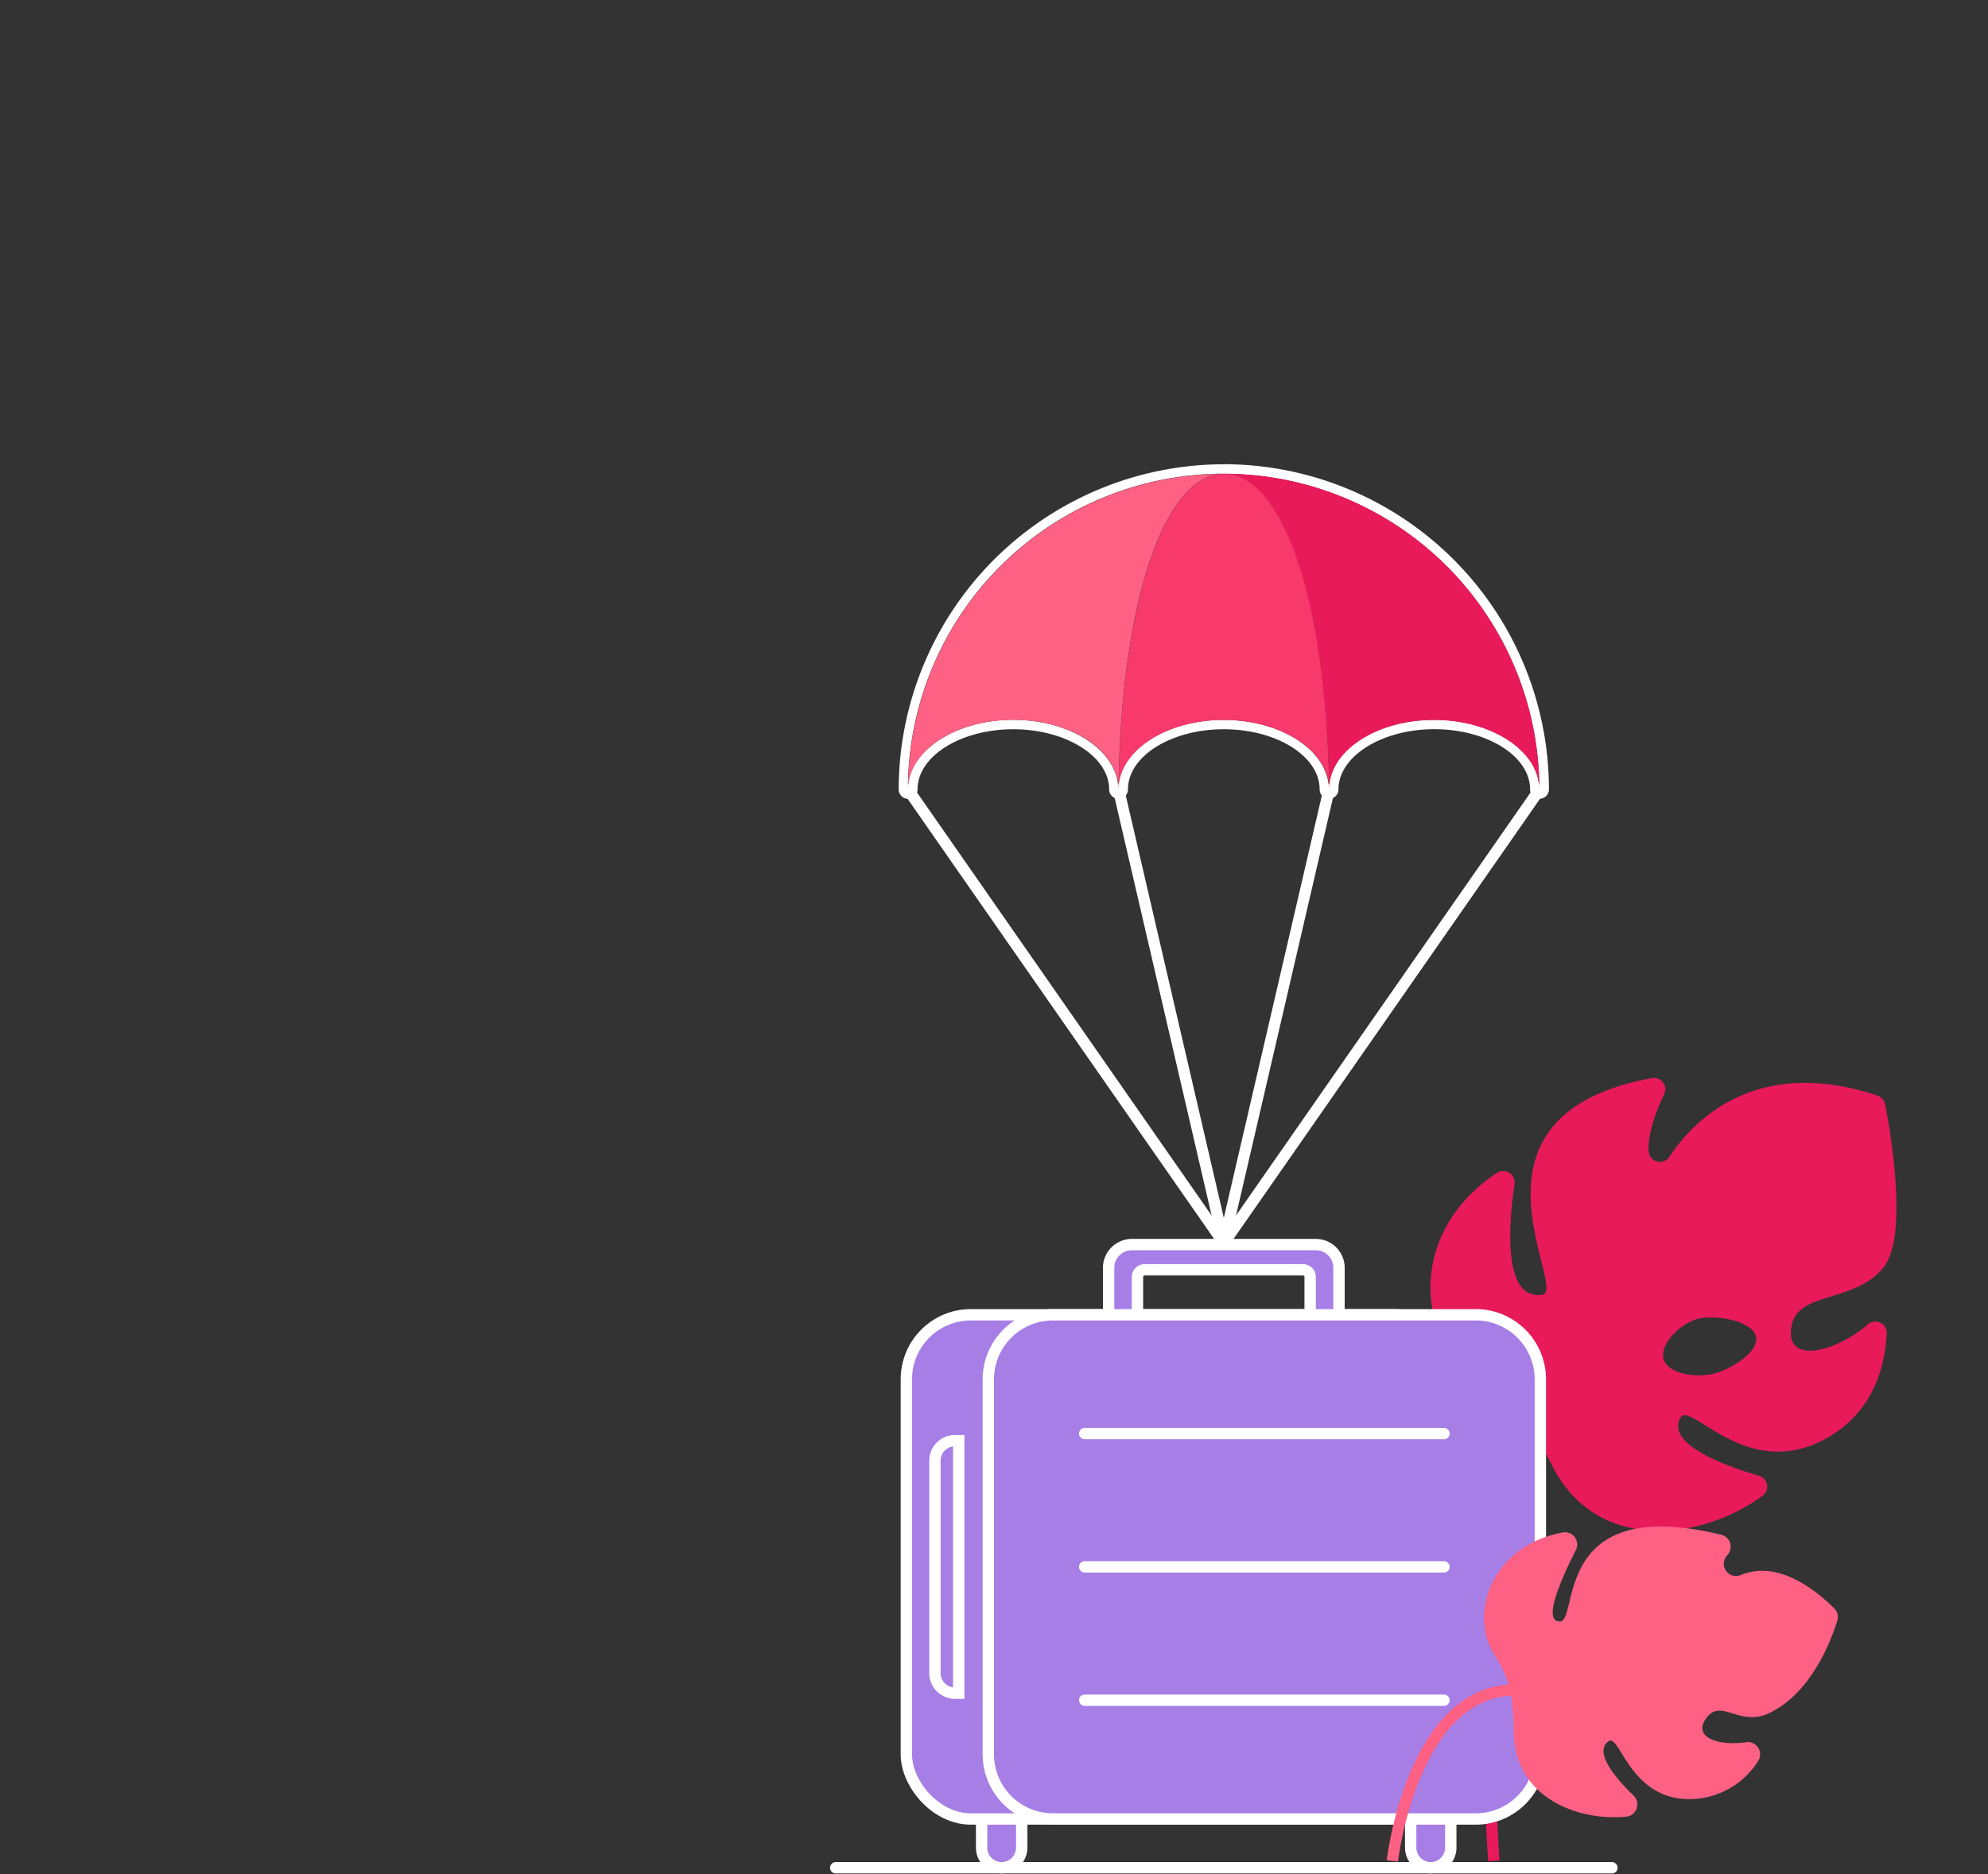 <svg xmlns="http://www.w3.org/2000/svg" xmlns:xlink="http://www.w3.org/1999/xlink" viewBox="0 0 350 330">
  <rect x="0" y="0" width="350" height="330" fill="#333333" stroke="none"/>
  <g>
    <path d="M263.47,206.6a2,2,0,0,1,3.15,2c-1,7-2.07,20.33,4.85,19.4,4.94-.66-16.65-31.53,19.32-38.16a2,2,0,0,1,2.18,2.88c-1.32,2.74-2.83,6.62-2.73,9.9a2,2,0,0,0,3.71,1c4.1-6.15,15.1-17.86,36.59-10.7a2,2,0,0,1,1.35,1.54c0.93,4.8,4.13,23.24-.29,28.72-5.09,6.31-15,4.14-16.18,10.25-1.3,6.91,7.51,4.82,13.42-.22a2,2,0,0,1,3.32,1.64c-0.25,5.45-2.18,14-11.12,18.69-13.78,7.21-23.48-7-25.19-3.88-2.59,4.66,7.94,8.47,13.78,10.18a2,2,0,0,1,.61,3.59c-10.52,7.74-29.13,10.28-37-5.41-8.3-16.59-12.93-12.49-18.19-20.38-5.71-8.57-4.33-22.54,8.38-31.05m29.4,32.47c0.5,2.73,5.2,3.51,8.35,2.94s8.47-3.83,8-6.56-6.62-3.9-9.78-3.33-7.05,4.22-6.55,6.95" fill="#e81a5a"/>
    <path d="M263,327.66s-4.91-70.27,5.54-80.72" fill="none" stroke="#e81a5a" stroke-miterlimit="10" stroke-width="2"/>
  </g>
  <g>
    <path d="M251.89,328.88a3.54,3.54,0,0,0,3.53-3.53v-5.07a3.53,3.53,0,1,0-7.06,0v5.07a3.55,3.55,0,0,0,3.53,3.53" fill="#a67ee5"/>
    <path d="M251.89,328.88a3.54,3.54,0,0,0,3.53-3.53v-5.07a3.53,3.53,0,1,0-7.06,0v5.07A3.55,3.55,0,0,0,251.89,328.88Z" fill="none" stroke="#fff" stroke-miterlimit="10" stroke-width="2"/>
    <path d="M176.35,328.88a3.54,3.54,0,0,0,3.53-3.53v-5.07a3.53,3.53,0,1,0-7.06,0v5.07a3.54,3.54,0,0,0,3.53,3.53" fill="#a67ee5"/>
    <path d="M176.35,328.88a3.54,3.54,0,0,0,3.53-3.53v-5.07a3.53,3.53,0,1,0-7.06,0v5.07A3.54,3.54,0,0,0,176.35,328.88Z" fill="none" stroke="#fff" stroke-miterlimit="10" stroke-width="2"/>
    <path d="M170.92,320.29h74.5a11.38,11.38,0,0,0,11.35-11.35V242.86a11.38,11.38,0,0,0-11.35-11.35h-74.5a11.38,11.38,0,0,0-11.35,11.35v66.08a11.38,11.38,0,0,0,11.35,11.35" fill="#a67ee5"/>
    <rect x="159.57" y="231.51" width="97.2" height="88.78" rx="11.35" ry="11.35" fill="none" stroke="#fff" stroke-miterlimit="10" stroke-width="2"/>
    <path d="M199.26,219.15h32.4a4.09,4.09,0,0,1,4.08,4.08v16a1.19,1.19,0,0,1-1.19,1.19h-2.7a1.19,1.19,0,0,1-1.19-1.19V224.86a1.27,1.27,0,0,0-1.27-1.27H201.53a1.27,1.27,0,0,0-1.27,1.27v14.38a1.19,1.19,0,0,1-1.19,1.19h-2.7a1.19,1.19,0,0,1-1.19-1.19v-16a4.1,4.1,0,0,1,4.09-4.08" fill="#a67ee5"/>
    <path d="M199.26,219.15h32.4a4.09,4.09,0,0,1,4.08,4.08v16a1.19,1.19,0,0,1-1.19,1.19h-2.7a1.19,1.19,0,0,1-1.19-1.19V224.86a1.27,1.27,0,0,0-1.27-1.27H201.53a1.27,1.27,0,0,0-1.27,1.27v14.38a1.19,1.19,0,0,1-1.19,1.19h-2.7a1.19,1.19,0,0,1-1.19-1.19v-16A4.1,4.1,0,0,1,199.26,219.15Z" fill="none" stroke="#fff" stroke-miterlimit="10" stroke-width="2"/>
    <path d="M185.34,320.29h74.5a11.38,11.38,0,0,0,11.35-11.35V242.86a11.38,11.38,0,0,0-11.35-11.35h-74.5A11.38,11.38,0,0,0,174,242.86v66.08a11.39,11.39,0,0,0,11.35,11.35" fill="#a67ee5"/>
    <path d="M185.34,320.29h74.5a11.38,11.38,0,0,0,11.35-11.35V242.86a11.38,11.38,0,0,0-11.35-11.35h-74.5A11.38,11.38,0,0,0,174,242.86v66.08A11.39,11.39,0,0,0,185.34,320.29Z" fill="none" stroke="#fff" stroke-miterlimit="10" stroke-width="2"/>
    <line x1="254.22" y1="252.43" x2="190.97" y2="252.43" fill="none" stroke="#fff" stroke-linecap="round" stroke-miterlimit="10" stroke-width="2"/>
    <line x1="254.22" y1="275.9" x2="190.97" y2="275.9" fill="none" stroke="#fff" stroke-linecap="round" stroke-miterlimit="10" stroke-width="2"/>
    <line x1="254.22" y1="299.38" x2="190.97" y2="299.38" fill="none" stroke="#fff" stroke-linecap="round" stroke-miterlimit="10" stroke-width="2"/>
    <path d="M168.12,253.68h0.67v44.46h-0.67a3.53,3.53,0,0,1-3.52-3.51V257.2a3.52,3.52,0,0,1,3.52-3.52" fill="#a67ee5"/>
    <path d="M168.12,253.68h0.67v44.46h-0.67a3.53,3.53,0,0,1-3.52-3.51V257.2A3.52,3.52,0,0,1,168.12,253.68Z" fill="none" stroke="#fff" stroke-miterlimit="10" stroke-width="2"/>
  </g>

  <line x1="215.46" y1="218.86" x2="159.87" y2="139.03" fill="none" stroke="#fff" stroke-linecap="round" stroke-linejoin="round" stroke-width="2"/>
  <line x1="215.46" y1="218.86" x2="196.93" y2="139.03" fill="none" stroke="#fff" stroke-linecap="round" stroke-linejoin="round" stroke-width="2"/>
  <line x1="233.99" y1="139.03" x2="215.46" y2="218.86" fill="none" stroke="#fff" stroke-linecap="round" stroke-linejoin="round" stroke-width="2"/>
  <line x1="271.04" y1="139.03" x2="215.46" y2="218.86" fill="none" stroke="#fff" stroke-linecap="round" stroke-linejoin="round" stroke-width="2"/>
  <g>
    <path d="M215.46,83.44A55.58,55.58,0,0,1,271,139c0-6.76-8.3-12.25-18.53-12.25s-18.31,5.35-18.52,12c0,0.08,0,.17,0,0.26,0-6.76-8.3-12.25-18.53-12.25s-18.54,5.49-18.54,12.25c0-.09,0-0.17,0-0.26-0.22-6.64-8.42-12-18.52-12s-18.52,5.49-18.52,12.25a55.58,55.58,0,0,1,55.59-55.59m0-1.66A57.31,57.31,0,0,0,158.22,139a1.66,1.66,0,1,0,3.32,0c0-5.84,7.57-10.59,16.87-10.59,9.11,0,16.68,4.66,16.86,10.38V139a1.66,1.66,0,0,0,3.32,0c0-5.84,7.57-10.59,16.87-10.59s16.87,4.75,16.87,10.59a1.66,1.66,0,0,0,3.32,0v-0.21c0.18-5.73,7.74-10.39,16.86-10.39,9.3,0,16.87,4.75,16.87,10.59a1.66,1.66,0,1,0,3.32,0,57.3,57.3,0,0,0-57.23-57.25" fill="#fff"/>
    <path d="M215.46,83.44c9.92,0,18,20.9,18.54,55.33,0.21-6.65,8.41-12,18.52-12S271,132.27,271,139a55.59,55.59,0,0,0-55.59-55.59" fill="#e81a5a"/>
    <path d="M215.45,83.44A55.58,55.58,0,0,0,159.87,139c0-6.76,8.3-12.25,18.52-12.25s18.3,5.35,18.52,12c0.52-34.43,8.61-55.32,18.53-55.32" fill="#fe6183"/>
    <path d="M215.46,83.44c-9.93,0-18,20.9-18.54,55.32,0,0.09,0,.17,0,0.26,0-6.76,8.3-12.25,18.53-12.25S234,132.27,234,139c0-.09,0-0.17,0-0.26-0.51-34.43-8.6-55.33-18.52-55.33" fill="#f7396b"/>
  </g>
  <g>
    <path d="M322.92,283.19a2.15,2.15,0,0,1,.55,2.17c-1.06,3.43-4.58,12.85-12.1,16.34-5.14,2.38-8.33-2.7-10.92.77s2.1,5,6.92,4.31a2.16,2.16,0,0,1,2.14,3.34,14.34,14.34,0,0,1-11.73,6.67c-10.84.27-12.55-11.58-14.57-10.19-2.72,1.89,1.27,6.55,4.39,9.57a2.16,2.16,0,0,1-1.3,3.71c-8.76.84-19.72-3.51-19.8-15-0.08-12.94-4.25-11.8-5.11-18.35-0.91-6.88,3.88-14.88,13.74-16.69a2.16,2.16,0,0,1,2.31,3.11c-2.41,4.73-6,12.6-2.82,12.56,3.46,0-1.58-22.58,28.43-15.26a2.16,2.16,0,0,1,1.09,3.54l-0.1.11a2.16,2.16,0,0,0,2.41,3.45c3.66-1.52,9.16-1.27,16.47,5.84" fill="#fe6183"/>
    <path d="M245.13,327.67s3.48-30.11,21.7-30.11" fill="none" stroke="#fe6183" stroke-miterlimit="10" stroke-width="2"/>
  </g>
  <g>
    <line x1="147.13" y1="328.88" x2="283.79" y2="328.88" fill="none" stroke="#fff" stroke-linecap="round" stroke-miterlimit="10" stroke-width="2"/>
  </g>
</svg>
